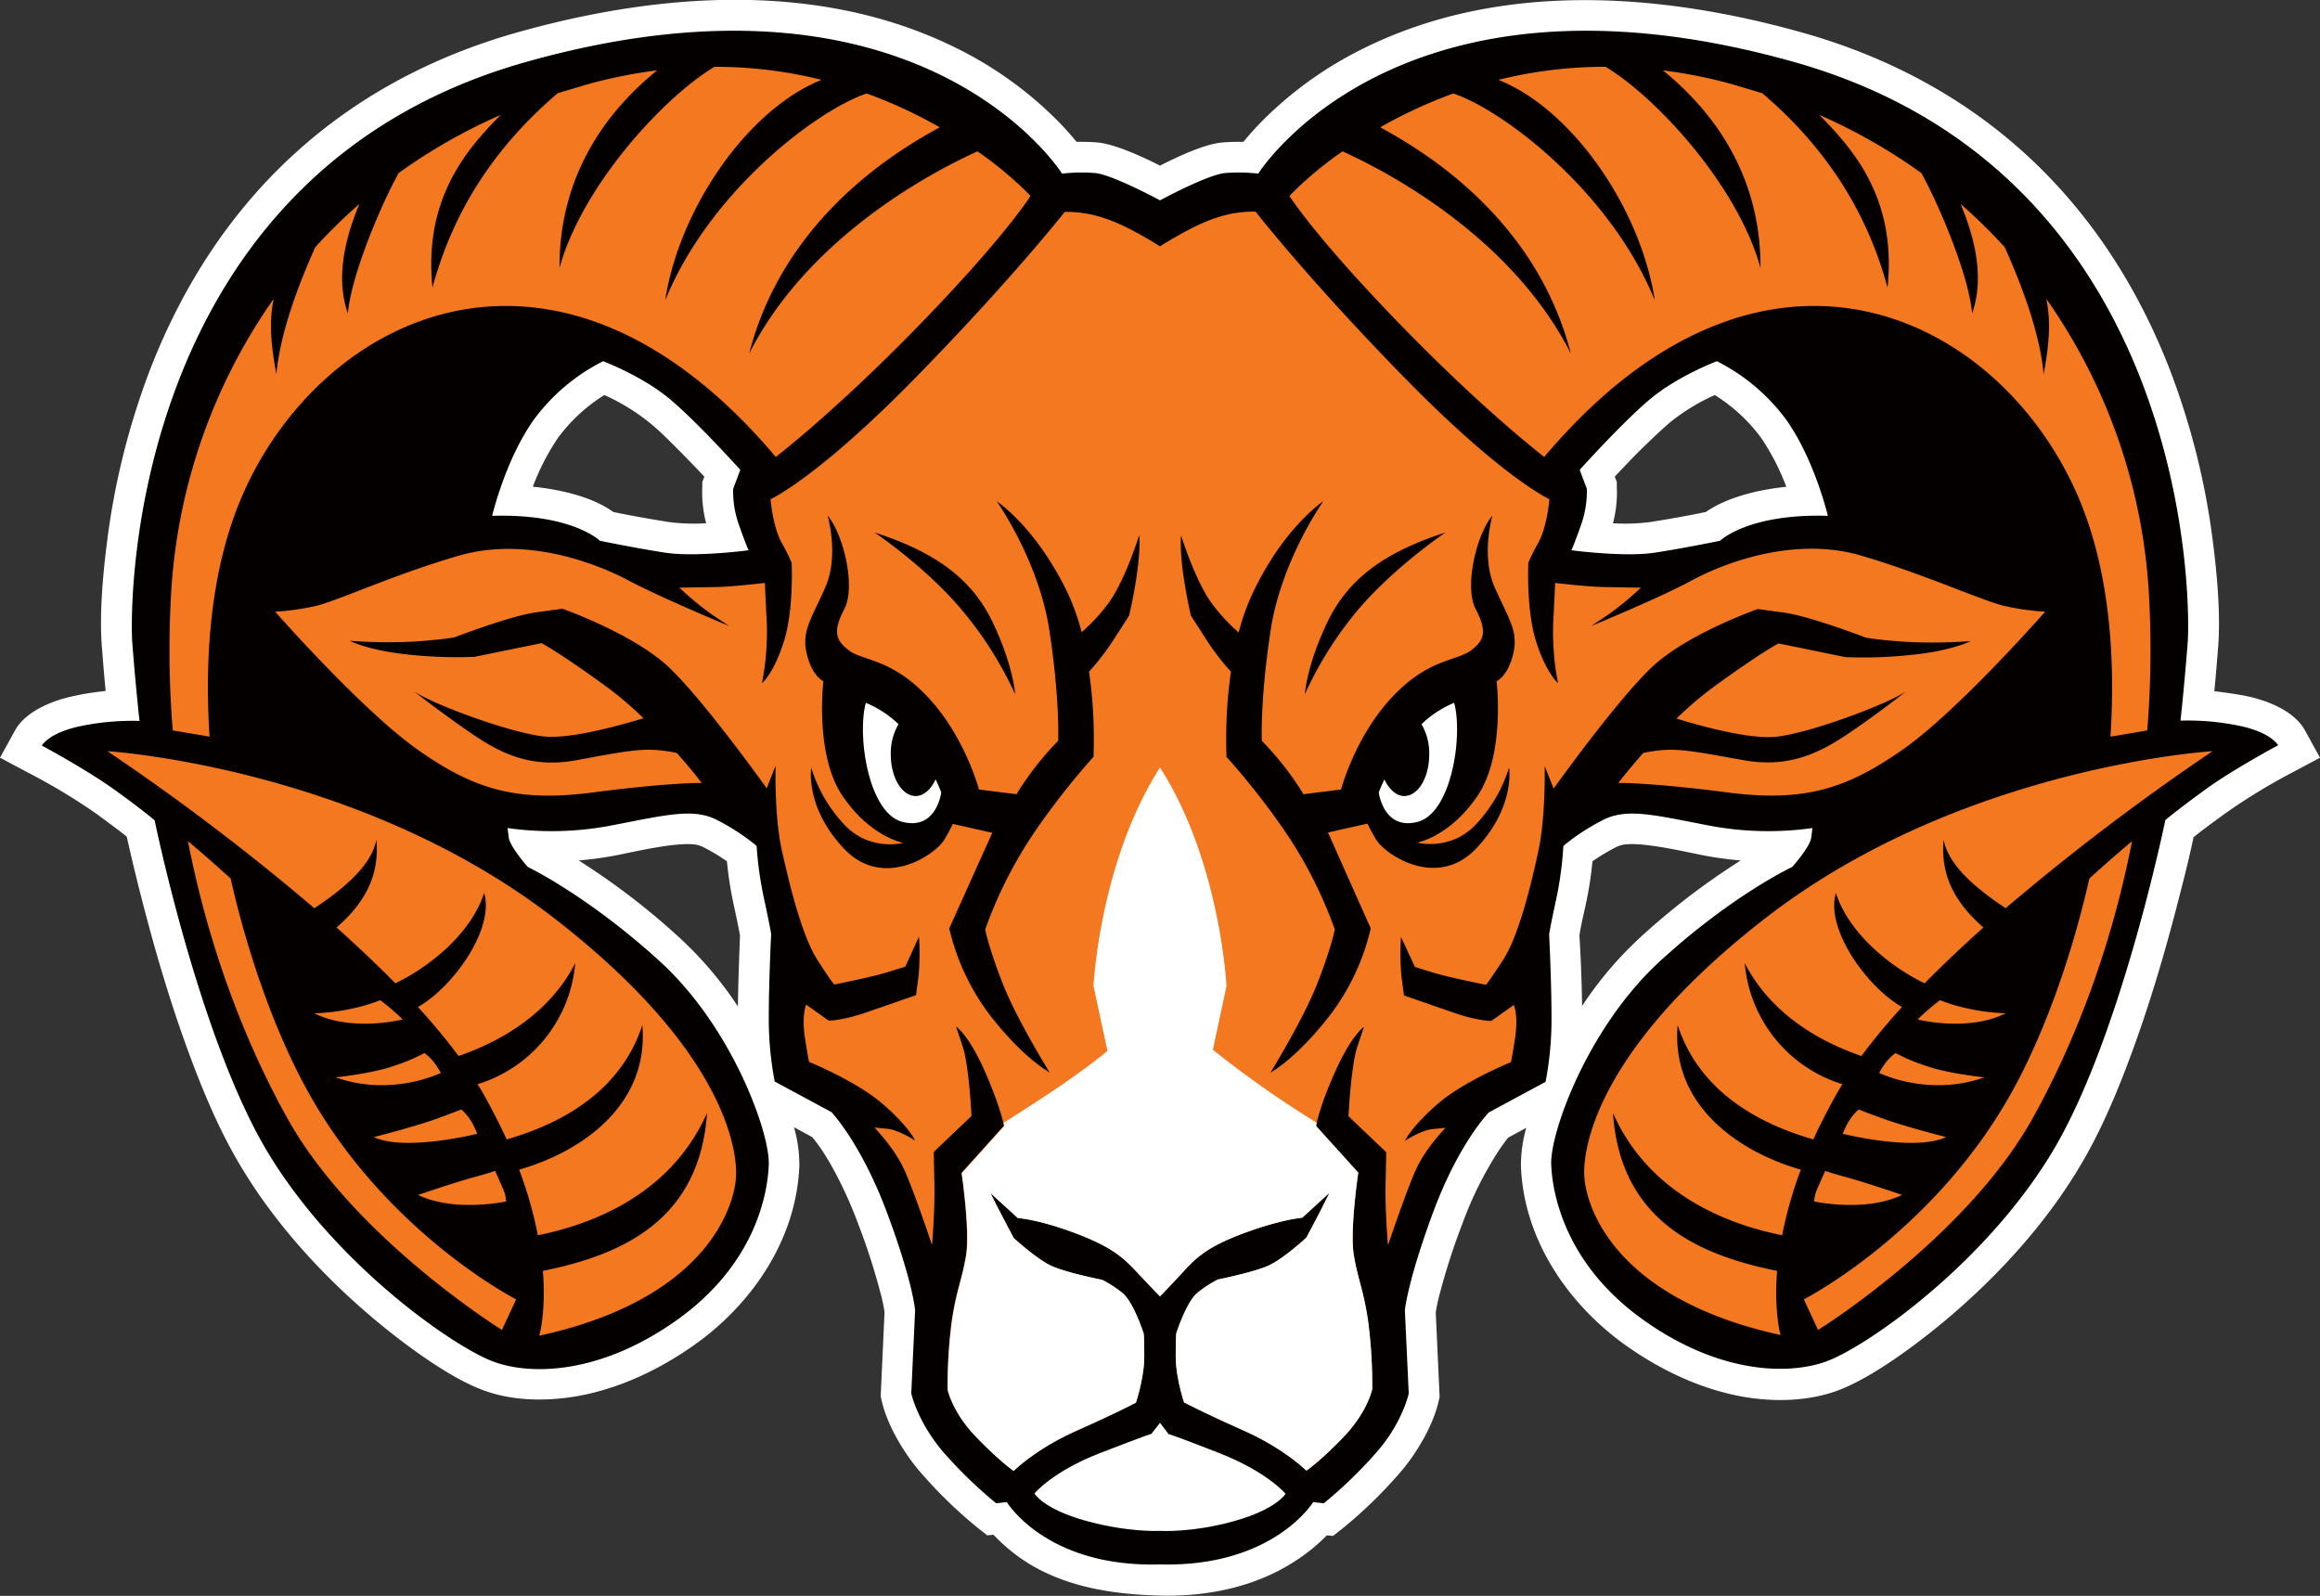<svg id="Layer_1" data-name="Layer 1" xmlns="http://www.w3.org/2000/svg" viewBox="0 0 781.6 537.7"><rect x="0" y="0" width="781.6" height="537.7" fill="#333333" stroke="none"/><title>Ram Face 3c</title><path d="M-211.1-104.8c9.6,1,20,3.5,26.9,8.5,6.2,1.3,12.6,2.4,18.8,3.4a66,66,0,0,0,12.5.4,41.1,41.1,0,0,1-1.3-12.4v-1.5l.7-1.8c-3.2-3.4-6.4-6.7-9.7-10s-6-6-9.3-8.6a69.2,69.2,0,0,0-14.7-8.9,56.7,56.7,0,0,0-15.6,14.4,79.1,79.1,0,0,0-8.5,16.5m422.3,0a79.1,79.1,0,0,0-8.5-16.5,56.7,56.7,0,0,0-15.6-14.4,69.2,69.2,0,0,0-14.7,8.9c-3.2,2.7-6.3,5.7-9.3,8.6s-6.5,6.6-9.7,10l.7,1.8v1.5a41.1,41.1,0,0,1-1.3,12.4,66,66,0,0,0,12.5-.4c6.3-1,12.6-2.1,18.8-3.4C191.1-101.3,201.5-103.8,211.1-104.8ZM-142.2,70.3c.1-7.9.4-15.9.7-23.9-.6-3.4-1.4-7-2.1-10.3a124.4,124.4,0,0,1-2.3-14.7,66.3,66.3,0,0,0-8.2-4.9l-1-.4c-5.5-1.9-22.4,2.2-28.2,3.3a116.4,116.4,0,0,1-12.5,1.7l1.5,1a238.7,238.7,0,0,1,32.7,25.3A124.3,124.3,0,0,1-142.2,70.3Zm284.3,0a124.3,124.3,0,0,1,19.3-22.9,238.7,238.7,0,0,1,32.7-25.3l1.5-1a116.4,116.4,0,0,1-12.5-1.7c-5.8-1.1-22.7-5.2-28.2-3.3l-1,.4a66.3,66.3,0,0,0-8.2,4.9,124.5,124.5,0,0,1-2.3,14.7c-.7,3.3-1.6,6.9-2.1,10.3C141.8,54.4,142.1,62.4,142.2,70.3ZM-355.2-36c-.5-5-.9-10.1-1.3-15.1-.8-10.5.3-23.4,1.6-33.8a248.8,248.8,0,0,1,15.1-60.5c22.4-56.9,64.4-96,123.7-112.6,47.8-13.4,101.6-17.3,147.3,5.3A127.2,127.2,0,0,1-35.4-229a101.2,101.2,0,0,1,7.3,8,67.7,67.7,0,0,1,7,.2c5.6.5,14.4,4.4,21.1,7.8,6.7-3.4,15.5-7.4,21.1-7.8a67.7,67.7,0,0,1,7-.2,101.1,101.1,0,0,1,7.3-8,127.2,127.2,0,0,1,33.4-23.6c45.7-22.6,99.5-18.7,147.3-5.3,59.3,16.6,101.3,55.7,123.7,112.6a248.8,248.8,0,0,1,15.1,60.5c1.3,10.4,2.4,23.3,1.6,33.8-.4,5-.8,10-1.3,15.1,3.5.4,7,.9,10.2,1.5,7.1,1.4,16.7,4.9,20.4,11.8l5,9.1-9.2,4.9A202.9,202.9,0,0,0,358.4,5.6c-3.4,2.5-6.9,5-10.2,7.7-1.4,6.7-3.1,13.4-4.8,20-4.3,16.9-9.2,33.7-15.1,50.1-5.1,14.1-11.1,28.8-18.9,41.6-11.4,18.9-27.1,36.1-43.9,50.3-9.7,8.2-25.4,20.1-37.4,24.5-10,3.6-21.4,3.8-31.7,2-14.5-2.6-28-9.1-39.9-17.6-19.4-14-34-35.7-34.9-60.1a46.2,46.2,0,0,1,1.8-12.9l-6.1,3.3a63.1,63.1,0,0,0-3.9,5.5,122.4,122.4,0,0,0-11.6,23.7,222.9,222.9,0,0,0-7.5,23.2,60,60,0,0,0-1.4,6.5l1.3,28.5-.3,1.3c-1.9,8.5-7.8,18.3-13.5,24.7a153,153,0,0,1-18.8,18.2l-3.3,2.6-2.1-.2A59.7,59.7,0,0,1,45.8,257C32.3,265.9,16,269.2,0,268.8s-32.3-2.9-45.8-11.8a59.5,59.5,0,0,1-10.3-8.7l-2.1.2-3.3-2.6a153,153,0,0,1-18.8-18.2c-5.7-6.4-11.6-16.2-13.5-24.7l-.3-1.3,1.3-28.5a60,60,0,0,0-1.4-6.5,222.9,222.9,0,0,0-7.5-23.2c-3.1-8.4-9.2-21.8-15.5-29.2l-6.1-3.3a46.3,46.3,0,0,1,1.8,12.9c-.9,24.4-15.5,46.2-34.9,60.1-11.9,8.5-25.4,15-39.9,17.6-10.4,1.8-21.8,1.7-31.7-2-12-4.4-27.7-16.3-37.4-24.5-16.8-14.2-32.5-31.4-43.9-50.3-7.8-12.8-13.8-27.5-18.9-41.6-5.9-16.4-10.8-33.2-15.1-50.1-1.7-6.6-3.3-13.3-4.8-20-3.3-2.7-6.9-5.2-10.2-7.7A203,203,0,0,0-381.6-8.6l-9.2-4.9,5-9.1c3.7-6.8,13.3-10.4,20.4-11.8C-362.3-35.1-358.8-35.6-355.2-36Z" transform="translate(390.8 268.8)" style="fill:#fff;fill-rule:evenodd"/><path d="M-225-95s4.4-18.7,13.9-32.2a65.5,65.5,0,0,1,23.5-19.9s12.7,4.8,21.9,12.3,24.3,24.3,24.3,24.3l-2.4,6.4a33.7,33.7,0,0,0,2,12.3c2.4,6.8,3.2,8.4,3.2,8.4s-17.9,2.4-28.2.8-21.9-4-21.9-4S-198-95.8-225-95M225-95s-4.4-18.7-13.9-32.2a65.6,65.6,0,0,0-23.5-19.9s-12.7,4.8-21.9,12.3-24.3,24.3-24.3,24.3l2.4,6.4a33.7,33.7,0,0,1-2,12.3c-2.4,6.8-3.2,8.4-3.2,8.4s17.9,2.4,28.2.8,21.9-4,21.9-4S198-95.8,225-95ZM0-201.3s-16.1-8.7-21.9-9.2a58.2,58.2,0,0,0-11.1.2S-80-285.4-213.3-248-347.4-67-346.2-51.8s2.4,25.9,2.4,25.9a85.7,85.7,0,0,0-19.6,1.7c-10.9,2.2-13.3,6.6-13.3,6.6s14.9,8,24.5,14.9,13.5,10.3,13.5,10.3,15.1,73.8,38.2,112,62.9,65.6,76,70.4,36.6,4,62.1-14.3,30.2-41.4,30.6-52.1-12.3-46.2-36.6-68.4S-213,23.3-213,23.3s-6-6.8-6.4-9.9l-.4-3.2a106.7,106.7,0,0,0,34.6-.8c18.7-3.6,27.9-6,35.8-2a73.4,73.4,0,0,1,13.5,8.8A121.5,121.5,0,0,0-133.4,34c2,9.2,2.4,11.9,2.4,11.9s-.8,15.9-.8,28.2a111.9,111.9,0,0,0,2,21.5l19.1,10.3s9.9,10.3,18.7,33.8,9.5,33,9.5,33l-1.3,28s2.2,9.9,11.1,20.1a152,152,0,0,0,17.5,16.9l3.6-.4s13.3,22.1,51.6,21c38.2,1,51.6-21,51.6-21l3.6.4a152,152,0,0,0,17.5-16.9c9-10.1,11.1-20.1,11.1-20.1l-1.3-28s.8-9.5,9.5-33S110.8,106,110.8,106l19.1-10.3a111.8,111.8,0,0,0,2-21.5c0-12.3-.8-28.2-.8-28.2s.4-2.8,2.4-11.9a121.5,121.5,0,0,0,2.4-17.9,73.4,73.4,0,0,1,13.5-8.8c8-4,17.1-1.6,35.8,2a106.7,106.7,0,0,0,34.6.8l-.4,3.2c-.4,3.2-6.4,9.9-6.4,9.9s-20.3,9.5-44.6,31.8-37,57.7-36.6,68.4,5.2,33.8,30.6,52.1,48.9,19.1,62.1,14.3,52.9-32.2,76-70.4,38.2-112,38.2-112,4-3.4,13.5-10.3,24.5-14.9,24.5-14.9-2.4-4.4-13.3-6.6A85.8,85.8,0,0,0,343.8-26s1.2-10.7,2.4-25.9.4-158.7-132.9-196.1S33.1-210.3,33.1-210.3a58.2,58.2,0,0,0-11.1-.2C16.1-210,0-201.3,0-201.3Z" transform="translate(390.8 268.8)" style="fill:#050000;fill-rule:evenodd"/><path d="M-96.2-89.4s16.1,10.7,28.4,24.9A124.5,124.5,0,0,1-48.8-34.9s-.6-9.7-7.6-24.3S-75.7-82.8-96.2-89.4M-112-95.1s4,13.5-.8,24.3-8,14.7-6.2,22.3,5.6,9.2,5.6,9.2-3,24.7,6.4,38.6,20.5,15.9,20.5,15.9-11.3,3-19.9-6.2a49.3,49.3,0,0,1-11.1-19.1s-2.2,13.3,11.1,27.3,31,1.8,33.8-3.2a57.6,57.6,0,0,0,2.8-5.2l13.3,3L-71,44a77.1,77.1,0,0,0,14.3,30c11.3,14.3,19.5,18.5,19.5,18.5S-47.9,75.3-52.7,63.3s-6.2-18.9-6.2-18.9A145.2,145.2,0,0,1-41.9,11,249.7,249.7,0,0,1-22.4-13.8a161.2,161.2,0,0,0-1.5-28.7A80.8,80.8,0,0,0-15.8-53l5.4-8.4s4.2-17.5,3.4-27.1c0,0-4.8,15.5-10.5,23.1a61.3,61.3,0,0,1-8.9,9.6,77,77,0,0,0-4.6-13C-41.7-91.2-55-99.9-55-99.9S-40.9-80-37.3-56.6s3,37.4,3,37.4A101.6,101.6,0,0,0-43.5-8.4c-4.2,5.8-4.8,7.2-4.8,7.2L-61-2.8s-4.6-17.5-16.9-30.8S-99.8-46-104.7-49.6s-5.4-6.8-1.6-14.1S-106.5-88.6-112-95.1ZM96.2-89.4S80.1-78.6,67.7-64.5A124.5,124.5,0,0,0,48.8-34.9s.6-9.7,7.6-24.3S75.7-82.8,96.2-89.4ZM112-95.1s-4,13.5.8,24.3,8,14.7,6.2,22.3-5.6,9.2-5.6,9.2,3,24.7-6.4,38.6S86.6,15.1,86.6,15.1s11.3,3,19.9-6.2a49.3,49.3,0,0,0,11.1-19.1s2.2,13.3-11.1,27.3-31,1.8-33.8-3.2a57.6,57.6,0,0,1-2.8-5.2l-13.3,3L71,44a77.1,77.1,0,0,1-14.3,30C45.3,88.4,37.2,92.6,37.2,92.6S47.9,75.3,52.7,63.3s6.2-18.9,6.2-18.9A145.2,145.2,0,0,0,41.9,11,249.8,249.8,0,0,0,22.4-13.8a161.2,161.2,0,0,1,1.5-28.7A80.9,80.9,0,0,1,15.8-53l-5.4-8.4S6.3-78.8,7.1-88.4c0,0,4.8,15.5,10.5,23.1a61.3,61.3,0,0,0,8.9,9.6,76.9,76.9,0,0,1,4.6-13C41.7-91.2,55-99.9,55-99.9S40.9-80,37.3-56.6s-3,37.4-3,37.4A101.6,101.6,0,0,1,43.5-8.4c4.2,5.8,4.8,7.2,4.8,7.2L61-2.8s4.6-17.5,16.9-30.8S99.8-46,104.7-49.6s5.4-6.8,1.6-14.1S106.5-88.6,112-95.1ZM0-185.8s-11-7.1-18.8-9.5a39.2,39.2,0,0,0-13.3-2.1S-50.5-174-83.1-140.8s-48.1,40.2-48.1,40.2.7,9.1,3.7,14.6a65.2,65.2,0,0,1,3.4,6.8s.8,15.7-2.6,26.5-7.4,14.1-7.4,14.1a89.8,89.8,0,0,0,1.6-21.1c-.6-10.9-.6-12.7-.6-12.7S-144.7-71-150.2-71l-11.7.2a98.3,98.3,0,0,0,11.3,9.3l5.4,3.6s-22.7-9.4-33.8-15.3-34.6-14.9-57.1-8.4-41.4,15.5-48.9,17.1a85.4,85.4,0,0,1-13.1,1.8s29.2,33.2,47.9,46.4,33,17.9,59.1,14.5S-154.4-5-154.4-5s-3.2-4.3-8.4-10.1a49.7,49.7,0,0,0-6.9-1c-6-.4-11.7.6-26.7,3.4s-25.1-1.8-35.6-9S-251.5-36-251.5-36c5.8,4.2,31.8,13.9,43.6,15.3,9,1.1,26.3-3.8,33.9-6.1a122.5,122.5,0,0,0-12.7-10.8c-16.7-12.1-21.7-14.5-21.7-14.5l-22.5,4.6a149.8,149.8,0,0,1-22.7-.8C-267-49.7-273-52.9-273-52.9a169.8,169.8,0,0,0,22.7.2c10.5-.8,12.7-1.4,12.7-1.4s18.7-7.2,27.5-8.4l8.8-1.2s23.7,8.4,35.6,19.5,33.2,41,33.2,41l3-7.6s-.5,16.8,2.1,28.5,6.8,28.8,11.9,36.8,5.8,8.4,5.8,8.4,12.3-2.4,18.1-4.2l5.8-1.8,4.6-10.1a79.3,79.3,0,0,1-.2,13.7l-.8,6-17.3,6c-7.8,2.6-12.1,2.6-12.1,2.6l-7.6-5.4s-1.6,3.6-.4,11.3,1.4,8,1.4,8,15.6,6.3,24.6,14,11.1,12.5,11.1,12.5-5.4-3.6-9.5-4l-4.2-.4s6.6,6.8,9.9,13.9,9.5,25.7,9.5,25.7,1-11.7.8-20.5-.2-10.9-.2-10.9l12.7-12.1s-.8-16.9-3-23.5l-2.2-6.6s4.2,2.6,9.7,15.1,6.4,18.3,6.4,18.3l-14.3,15.9s2.9,19.4,1.5,27.8-3.2,11.3-4.8,22.1a166.2,166.2,0,0,0-1.4,23.1S-70,207-62,215.3s12.7,11.5,12.7,11.5,7.4-7.4,21.1-13.5,20.1-9.5,20.1-9.5,2.8-8.4,2.8-15.5-.2-7.8-.2-7.8-3.4-10.7-7.2-13.7a38.5,38.5,0,0,0-6.8-4.4s-12.3-2.4-17.3-4.8-12.5-9.3-12.5-9.3-3.8-7.2-5.8-11.1l-2-4,9.2,8.4s6.8.4,19.1,5,16.3,8.2,20.7,12.9S0,168,0,168s3.7-3.8,8.1-8.6,8.4-8.4,20.7-12.9,19.1-5,19.1-5l9.2-8.4-2,4c-2,4-5.8,11.1-5.8,11.1s-7.6,7-12.5,9.3-17.3,4.8-17.3,4.8a38.4,38.4,0,0,0-6.8,4.4c-3.8,3-7.2,13.7-7.2,13.7s-.2.6-.2,7.8,2.8,15.5,2.8,15.5,6.4,3.4,20.1,9.5,21.1,13.5,21.1,13.5,4.8-3.2,12.7-11.5,9.5-15.9,9.5-15.9a166.1,166.1,0,0,0-1.4-23.1c-1.6-10.7-3.4-13.7-4.8-22.1s1.5-27.8,1.5-27.8L52.6,110.6s.8-5.8,6.4-18.3,9.7-15.1,9.7-15.1l-2.2,6.6c-2.2,6.6-3,23.5-3,23.5l12.7,12.1s0,2.2-.2,10.9.8,20.5.8,20.5,6.2-18.5,9.5-25.7,9.9-13.9,9.9-13.9l-4.2.4c-4.2.4-9.5,4-9.5,4s2.2-4.8,11.1-12.5,24.6-14,24.6-14,.2-.2,1.4-8-.4-11.3-.4-11.3l-7.6,5.4s-4.4,0-12.1-2.6l-17.3-6-.8-6a79.4,79.4,0,0,1-.2-13.7L85.9,57l5.8,1.8c5.8,1.8,18.1,4.2,18.1,4.2s.6-.4,5.8-8.4,9.4-25.1,11.9-36.8,2.1-28.5,2.1-28.5l3,7.6s21.3-29.8,33.2-41,35.6-19.5,35.6-19.5l8.8,1.2c8.8,1.2,27.5,8.4,27.5,8.4s2.2.6,12.7,1.4a169.8,169.8,0,0,0,22.7-.2s-6,3.2-19.5,4.6a149.8,149.8,0,0,1-22.7.8l-22.5-4.6s-5,2.4-21.7,14.5a122.5,122.5,0,0,0-12.7,10.8c7.7,2.4,25,7.2,33.9,6.1C219.6-22,245.7-31.8,251.5-36c0,0-9,7.2-19.5,14.3s-20.7,11.7-35.6,9-20.7-3.8-26.7-3.4a49.7,49.7,0,0,0-6.9,1C157.7-9.3,154.4-5,154.4-5s10.7-.2,36.8,3.2,40.4-1.4,59.1-14.5,47.9-46.4,47.9-46.4a85.4,85.4,0,0,1-13.1-1.8c-7.6-1.6-26.5-10.5-48.9-17.1s-46,2.4-57.1,8.4-33.8,15.3-33.8,15.3l5.4-3.6A98.3,98.3,0,0,0,162-70.8L150.2-71c-5.6,0-17.1-1.4-17.1-1.4s0,1.8-.6,12.7a89.9,89.9,0,0,0,1.6,21.1s-4-3.4-7.4-14.1-2.6-26.5-2.6-26.5a65.1,65.1,0,0,1,3.4-6.8c3-5.6,3.7-14.6,3.7-14.6s-15.5-7-48.1-40.2-50.9-56.7-50.9-56.7a39.2,39.2,0,0,0-13.3,2.1C11-192.9,0-185.8,0-185.8Z" transform="translate(390.8 268.8)" style="fill:#f47820;fill-rule:evenodd"/><path d="M-99.1-32a35.4,35.4,0,0,1,11,7.2,19.4,19.4,0,0,0-2.6,10.2c0,7.7,3.7,14,8.4,14,2.7,0,5.1-2.2,6.7-5.6,1.3,2.7,1.9,4.4,1.9,4.4s-1.6,12.9-13.1,9.9S-102.1-21.1-99.1-32" transform="translate(390.8 268.8)" style="fill:#fff;fill-rule:evenodd"/><path d="M0,247s-10.6.6-25-3.4-17.3-9.2-17.3-9.2,6-7.4,22.3-13.7,17.1-6.4,17.1-6.4L0,210.6l2.9,3.8s.8,0,17.1,6.4,22.3,13.7,22.3,13.7-3,5.2-17.3,9.2S0,247,0,247" transform="translate(390.8 268.8)" style="fill:#fff;fill-rule:evenodd"/><path d="M-327.5,14.5c7.3,37.7,20.3,69.9,33.8,94,22.7,40.2,72,70.8,72,70.8l4.8-10.3s-42.2-21.5-68.8-67.6c-10.7-18.5-20.8-45.1-27.4-74.2-4.5-4.1-9.5-8.5-14.4-12.6m198-129.4s20.3-15.5,48.9-45,37-43,37-43a122.3,122.3,0,0,0-17.9-15c-13.9,6.3-56.6,28.1-76.9,68.1,11.7-45.5,49.3-68.1,64.2-76.2a158.5,158.5,0,0,0-24.6-11.4c-16.4,5.4-52.8,32.7-67.9,69.7,4.8-31.2,28-64.5,52.7-74.3a149.4,149.4,0,0,0-36.1-4.4c-17.6,10.6-44.8,40.6-52.2,67.8-.2-35.3,20.4-56.5,32.9-66.6a166.7,166.7,0,0,0-23.1,4.6l-10.4,3.1c-20.5,17.5-35,38.8-42.2,65.5-3.1-30.1,11.8-46.9,23-58.2a189.9,189.9,0,0,0-34.4,19.6c-6.7,12.2-16.1,35.2-17.1,47.3-3.5-10-2.3-22.2,3.9-36.9a180.7,180.7,0,0,0-14.9,14.6c-8,17.9-12.1,31.9-13.1,42.8-1.5-8.4-2.7-16.7-.9-25.4A191.7,191.7,0,0,0-333.2-68a334.2,334.2,0,0,0,.6,45.3l12.4,2.1c-1.9-29.2.9-58.1,11.2-81.6C-282.3-163.1-203.1-202.1-129.5-114.9Z" transform="translate(390.8 268.8)" style="fill:#f47820;fill-rule:evenodd"/><path d="M-209.1,181.1s2.3-7.7,1.2-21.7c26.2-5.3,52.8-16.7,55.3-53.2-10.6,23.9-32.8,36.3-57,41.2a137.3,137.3,0,0,0-6.3-22.1c21.9-6.3,43.8-22.3,41.5-48.7-6.9,21.1-25.2,32.6-45.7,38.5-2.4-5.2-5.2-10.7-8.5-16.5l-1.3-2.1A46.8,46.8,0,0,0-197,55.7C-204.6,70.6-218.9,81-236.3,87A207.6,207.6,0,0,0-250,70.5c11.7-6.6,25.9-26.2,22.3-38.4-4.8,14.6-19.8,25.6-29.9,30.4-6.3-6.4-13-12.7-19.8-18.8,8.8-7.7,14.6-16.8,13.4-29.6-1.5,8.3-10.3,16.1-20.9,23.1a781.7,781.7,0,0,0-69.7-52.9s84.7,5.2,150.8,56.5,60.9,87.5,60.9,87.5-1.2,38.6-66,52.9" transform="translate(390.8 268.8)" style="fill:#f47820;fill-rule:evenodd"/><path d="M-277.8,94.2s12-1.2,19.5-3.8A62.6,62.6,0,0,0-247.8,86a16.4,16.4,0,0,1,3.5,3.5,22.1,22.1,0,0,1,2,3.2s-16.5,8.2-35.4,1.5m12.9,20.1s13.5-3.4,21.2-6.2,8.2-3.1,8.2-3.1a17.5,17.5,0,0,1,3.3,3.9,31.6,31.6,0,0,1,2.1,4.3S-254.3,119.3-264.9,114.3Zm14.9,19.5s12-4.1,18.2-5.8,7.7-2.3,7.7-2.3l2.7,6.1a11.6,11.6,0,0,1,1,4.2S-237.5,139.8-250,133.8Zm-35-61.2a68.1,68.1,0,0,0,13.3-1.7,57.3,57.3,0,0,0,8.9-2.7s2.1,1.5,4.8,3.9,2.7,2.6,2.7,2.6S-272.2,79-284.9,72.6Z" transform="translate(390.8 268.8)" style="fill:#f47820;fill-rule:evenodd"/><path d="M99.1-32a35.4,35.4,0,0,0-11,7.2,19.4,19.4,0,0,1,2.6,10.2c0,7.7-3.7,14-8.4,14-2.7,0-5.1-2.2-6.7-5.6-1.3,2.7-1.9,4.4-1.9,4.4s1.6,12.9,13.1,9.9S102.1-21.1,99.1-32" transform="translate(390.8 268.8)" style="fill:#fff;fill-rule:evenodd"/><path d="M327.5,14.5c-7.3,37.7-20.3,69.9-33.8,94-22.7,40.2-72,70.8-72,70.8l-4.8-10.3s42.2-21.5,68.8-67.6c10.7-18.5,20.8-45.1,27.4-74.2,4.5-4.1,9.5-8.5,14.4-12.6m-198-129.4s-20.3-15.5-48.9-45-37-43-37-43a122.3,122.3,0,0,1,17.9-15c13.9,6.3,56.6,28.1,76.9,68.1-11.7-45.5-49.3-68.1-64.2-76.2a158.5,158.5,0,0,1,24.6-11.4c16.4,5.4,52.8,32.7,67.9,69.7-4.8-31.2-28-64.5-52.7-74.3a149.4,149.4,0,0,1,36.1-4.4c17.6,10.6,44.8,40.6,52.2,67.8.2-35.3-20.4-56.5-32.9-66.6a166.7,166.7,0,0,1,23.1,4.6l10.4,3.1c20.5,17.5,35,38.8,42.2,65.5,3.2-30.1-11.8-46.9-23-58.2a189.8,189.8,0,0,1,34.4,19.6c6.7,12.2,16.1,35.2,17.1,47.3,3.5-10,2.3-22.2-3.9-36.9a180.6,180.6,0,0,1,14.9,14.6c8,17.9,12.1,31.9,13.1,42.8,1.5-8.4,2.7-16.7.9-25.4A191.7,191.7,0,0,1,333.2-68a334.2,334.2,0,0,1-.6,45.3l-12.4,2.1c1.9-29.2-.9-58.1-11.2-81.6C282.3-163.1,203.1-202.1,129.5-114.9Z" transform="translate(390.8 268.8)" style="fill:#f47820;fill-rule:evenodd"/><path d="M209.1,181.1s-2.3-7.7-1.2-21.7c-26.2-5.3-52.8-16.7-55.3-53.2,10.6,23.9,32.8,36.3,57,41.2a137.3,137.3,0,0,1,6.3-22.1C194,119,172.1,103,174.4,76.6c6.9,21.1,25.2,32.6,45.7,38.5,2.4-5.2,5.2-10.7,8.5-16.5l1.3-2.1A46.8,46.8,0,0,1,197,55.7C204.6,70.6,218.9,81,236.3,87A207.6,207.6,0,0,1,250,70.5c-11.7-6.6-25.9-26.2-22.3-38.4,4.8,14.6,19.8,25.6,29.9,30.4,6.3-6.4,13-12.7,19.8-18.8-8.8-7.7-14.6-16.8-13.4-29.6,1.5,8.3,10.3,16.1,20.9,23.1a781.8,781.8,0,0,1,69.7-52.9S270-10.7,203.9,40.6,143,128.1,143,128.1s1.2,38.6,66,52.9" transform="translate(390.8 268.8)" style="fill:#f47820;fill-rule:evenodd"/><path d="M277.8,94.2s-12-1.2-19.5-3.8A62.6,62.6,0,0,1,247.8,86a16.5,16.5,0,0,0-3.5,3.5,22.1,22.1,0,0,0-2,3.2s16.5,8.2,35.4,1.5m-12.9,20.1s-13.5-3.4-21.2-6.2-8.2-3.1-8.2-3.1a17.5,17.5,0,0,0-3.3,3.9,31.5,31.5,0,0,0-2.1,4.3S254.3,119.3,264.9,114.3ZM250,133.8s-12-4.1-18.2-5.8-7.7-2.3-7.7-2.3l-2.7,6.1a11.6,11.6,0,0,0-1,4.2S237.5,139.8,250,133.8Zm35-61.2a68.1,68.1,0,0,1-13.3-1.7,57.4,57.4,0,0,1-8.9-2.7s-2.1,1.5-4.8,3.9-2.7,2.6-2.7,2.6S272.2,79,284.9,72.6Z" transform="translate(390.8 268.8)" style="fill:#f47820;fill-rule:evenodd"/><path d="M-17.7,85.3c-10,8.1-19.7,14.5-35,24.2.2.7.2,1.1.2,1.1l-14.3,15.9s2.9,19.4,1.5,27.8-3.2,11.3-4.8,22.1a166.2,166.2,0,0,0-1.4,23.1S-70,207-62,215.3s12.7,11.5,12.7,11.5,7.4-7.4,21.1-13.5,20.1-9.5,20.1-9.5,2.8-8.4,2.8-15.5-.2-7.8-.2-7.8-3.4-10.7-7.2-13.7a38.5,38.5,0,0,0-6.8-4.4s-12.3-2.4-17.3-4.8-12.5-9.3-12.5-9.3-3.8-7.2-5.8-11.1l-2-4,9.2,8.4s6.8.4,19.1,5,16.3,8.2,20.7,12.9S0,168,0,168s3.7-3.8,8.1-8.6,8.4-8.4,20.7-12.9,19.1-5,19.1-5l9.2-8.4-2,4c-2,4-5.8,11.1-5.8,11.1s-7.6,7-12.5,9.3-17.3,4.8-17.3,4.8a38.4,38.4,0,0,0-6.8,4.4c-3.8,3-7.2,13.7-7.2,13.7s-.2.6-.2,7.8,2.8,15.5,2.8,15.5,6.4,3.4,20.1,9.5,21.1,13.5,21.1,13.5,4.8-3.2,12.7-11.5,9.5-15.9,9.5-15.9a166.1,166.1,0,0,0-1.4-23.1c-1.6-10.7-3.4-13.7-4.8-22.1s1.5-27.8,1.5-27.8L52.6,110.6s0-.4.2-1.1A357.1,357.1,0,0,1,17.8,84.9l4.6-21.4S20.4,21.7,0-10.2C-20.4,21.7-22.4,63.4-22.4,63.4Z" transform="translate(390.8 268.8)" style="fill:#fff;fill-rule:evenodd"/></svg>